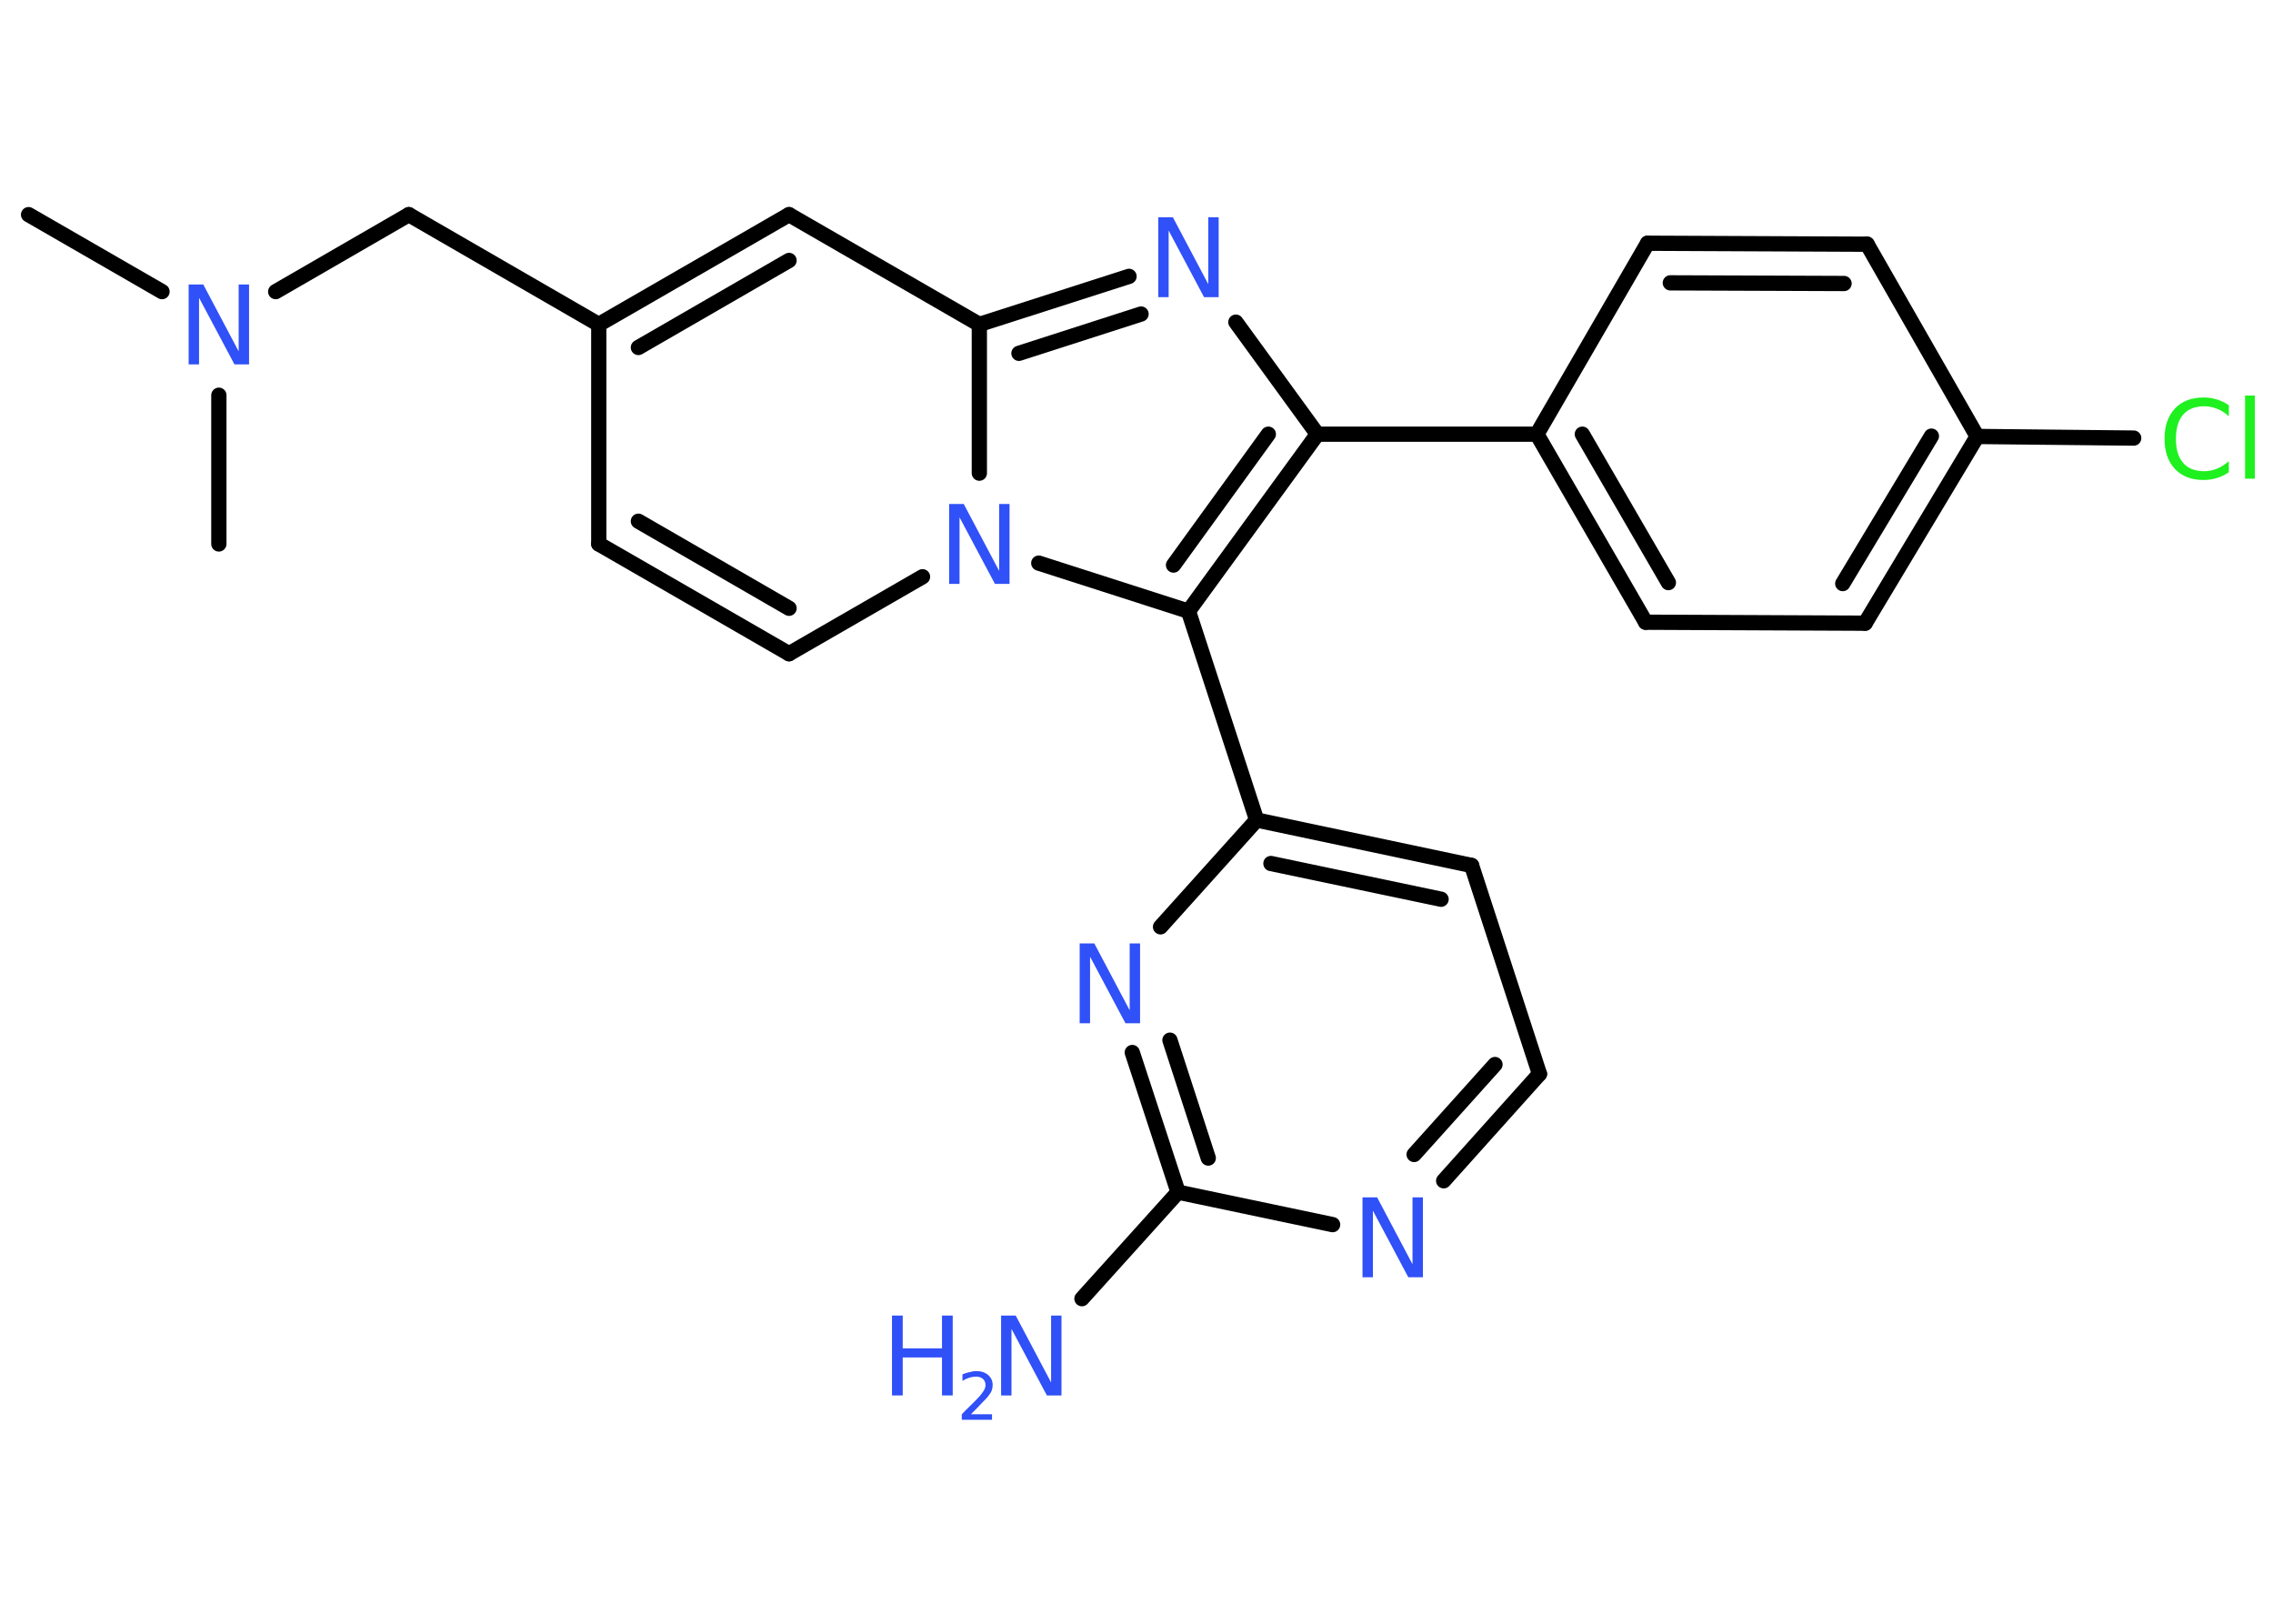 <?xml version='1.0' encoding='UTF-8'?>
<!DOCTYPE svg PUBLIC "-//W3C//DTD SVG 1.1//EN" "http://www.w3.org/Graphics/SVG/1.1/DTD/svg11.dtd">
<svg version='1.2' xmlns='http://www.w3.org/2000/svg' xmlns:xlink='http://www.w3.org/1999/xlink' width='70.0mm' height='50.0mm' viewBox='0 0 70.0 50.0'>
  <desc>Generated by the Chemistry Development Kit (http://github.com/cdk)</desc>
  <g stroke-linecap='round' stroke-linejoin='round' stroke='#000000' stroke-width='.47' fill='#3050F8'>
    <rect x='.0' y='.0' width='70.0' height='50.0' fill='#FFFFFF' stroke='none'/>
    <g id='mol1' class='mol'>
      <line id='mol1bnd1' class='bond' x1='.88' y1='6.61' x2='4.99' y2='8.98'/>
      <line id='mol1bnd2' class='bond' x1='6.74' y1='12.17' x2='6.74' y2='16.75'/>
      <line id='mol1bnd3' class='bond' x1='8.49' y1='8.98' x2='12.59' y2='6.61'/>
      <line id='mol1bnd4' class='bond' x1='12.59' y1='6.61' x2='18.44' y2='9.99'/>
      <line id='mol1bnd5' class='bond' x1='18.44' y1='9.99' x2='18.44' y2='16.75'/>
      <g id='mol1bnd6' class='bond'>
        <line x1='18.44' y1='16.75' x2='24.3' y2='20.13'/>
        <line x1='19.66' y1='16.05' x2='24.3' y2='18.73'/>
      </g>
      <line id='mol1bnd7' class='bond' x1='24.3' y1='20.13' x2='28.41' y2='17.76'/>
      <line id='mol1bnd8' class='bond' x1='31.99' y1='17.34' x2='36.6' y2='18.82'/>
      <line id='mol1bnd9' class='bond' x1='36.6' y1='18.82' x2='38.7' y2='25.25'/>
      <g id='mol1bnd10' class='bond'>
        <line x1='45.32' y1='26.65' x2='38.7' y2='25.25'/>
        <line x1='44.38' y1='27.69' x2='39.14' y2='26.59'/>
      </g>
      <line id='mol1bnd11' class='bond' x1='45.32' y1='26.65' x2='47.41' y2='33.07'/>
      <g id='mol1bnd12' class='bond'>
        <line x1='44.46' y1='36.36' x2='47.41' y2='33.07'/>
        <line x1='43.55' y1='35.55' x2='46.04' y2='32.78'/>
      </g>
      <line id='mol1bnd13' class='bond' x1='41.04' y1='37.71' x2='36.28' y2='36.71'/>
      <line id='mol1bnd14' class='bond' x1='36.28' y1='36.71' x2='33.32' y2='39.99'/>
      <g id='mol1bnd15' class='bond'>
        <line x1='34.87' y1='32.41' x2='36.28' y2='36.71'/>
        <line x1='36.03' y1='32.03' x2='37.21' y2='35.66'/>
      </g>
      <line id='mol1bnd16' class='bond' x1='38.7' y1='25.25' x2='35.74' y2='28.54'/>
      <g id='mol1bnd17' class='bond'>
        <line x1='36.6' y1='18.82' x2='40.57' y2='13.37'/>
        <line x1='36.14' y1='17.4' x2='39.06' y2='13.37'/>
      </g>
      <line id='mol1bnd18' class='bond' x1='40.57' y1='13.37' x2='47.33' y2='13.37'/>
      <g id='mol1bnd19' class='bond'>
        <line x1='47.33' y1='13.37' x2='50.68' y2='19.16'/>
        <line x1='48.73' y1='13.37' x2='51.38' y2='17.94'/>
      </g>
      <line id='mol1bnd20' class='bond' x1='50.68' y1='19.16' x2='57.44' y2='19.19'/>
      <g id='mol1bnd21' class='bond'>
        <line x1='57.44' y1='19.19' x2='60.89' y2='13.44'/>
        <line x1='56.75' y1='17.97' x2='59.48' y2='13.43'/>
      </g>
      <line id='mol1bnd22' class='bond' x1='60.89' y1='13.44' x2='65.71' y2='13.49'/>
      <line id='mol1bnd23' class='bond' x1='60.89' y1='13.44' x2='57.5' y2='7.52'/>
      <g id='mol1bnd24' class='bond'>
        <line x1='57.5' y1='7.52' x2='50.74' y2='7.49'/>
        <line x1='56.79' y1='8.73' x2='51.44' y2='8.71'/>
      </g>
      <line id='mol1bnd25' class='bond' x1='47.33' y1='13.37' x2='50.74' y2='7.49'/>
      <line id='mol1bnd26' class='bond' x1='40.57' y1='13.37' x2='38.06' y2='9.92'/>
      <g id='mol1bnd27' class='bond'>
        <line x1='34.77' y1='8.51' x2='30.16' y2='9.99'/>
        <line x1='35.14' y1='9.67' x2='31.38' y2='10.88'/>
      </g>
      <line id='mol1bnd28' class='bond' x1='30.16' y1='14.57' x2='30.16' y2='9.99'/>
      <line id='mol1bnd29' class='bond' x1='30.16' y1='9.99' x2='24.3' y2='6.61'/>
      <g id='mol1bnd30' class='bond'>
        <line x1='24.3' y1='6.61' x2='18.44' y2='9.99'/>
        <line x1='24.3' y1='8.02' x2='19.66' y2='10.7'/>
      </g>
      <path id='mol1atm2' class='atom' d='M5.81 8.76h.45l1.09 2.06v-2.06h.32v2.46h-.45l-1.09 -2.05v2.05h-.32v-2.46z' stroke='none'/>
      <path id='mol1atm8' class='atom' d='M29.23 15.52h.45l1.09 2.06v-2.06h.32v2.46h-.45l-1.09 -2.05v2.05h-.32v-2.46z' stroke='none'/>
      <path id='mol1atm13' class='atom' d='M41.96 36.87h.45l1.09 2.06v-2.06h.32v2.46h-.45l-1.09 -2.05v2.05h-.32v-2.46z' stroke='none'/>
      <g id='mol1atm15' class='atom'>
        <path d='M30.83 40.51h.45l1.09 2.06v-2.06h.32v2.46h-.45l-1.09 -2.05v2.05h-.32v-2.46z' stroke='none'/>
        <path d='M27.47 40.51h.33v1.01h1.21v-1.01h.33v2.46h-.33v-1.17h-1.21v1.17h-.33v-2.46z' stroke='none'/>
        <path d='M29.86 43.55h.69v.17h-.93v-.17q.11 -.12 .31 -.31q.2 -.2 .25 -.26q.09 -.11 .13 -.18q.04 -.08 .04 -.15q.0 -.12 -.08 -.19q-.08 -.07 -.21 -.07q-.09 .0 -.2 .03q-.1 .03 -.22 .1v-.2q.12 -.05 .23 -.07q.1 -.03 .19 -.03q.23 .0 .37 .12q.14 .12 .14 .31q.0 .09 -.03 .17q-.03 .08 -.12 .19q-.02 .03 -.16 .17q-.13 .14 -.37 .38z' stroke='none'/>
      </g>
      <path id='mol1atm16' class='atom' d='M33.25 29.05h.45l1.09 2.06v-2.06h.32v2.46h-.45l-1.09 -2.05v2.05h-.32v-2.46z' stroke='none'/>
      <path id='mol1atm22' class='atom' d='M68.64 12.47v.35q-.17 -.16 -.36 -.23q-.19 -.08 -.4 -.08q-.42 .0 -.65 .26q-.22 .26 -.22 .74q.0 .49 .22 .74q.22 .26 .65 .26q.21 .0 .4 -.08q.19 -.08 .36 -.23v.34q-.17 .12 -.37 .18q-.19 .06 -.41 .06q-.56 .0 -.88 -.34q-.32 -.34 -.32 -.93q.0 -.59 .32 -.93q.32 -.34 .88 -.34q.22 .0 .41 .06q.2 .06 .37 .18zM69.14 12.18h.3v2.56h-.3v-2.56z' stroke='none' fill='#1FF01F'/>
      <path id='mol1atm25' class='atom' d='M35.67 6.69h.45l1.09 2.06v-2.06h.32v2.46h-.45l-1.09 -2.05v2.05h-.32v-2.46z' stroke='none'/>
    </g>
  </g>
</svg>
